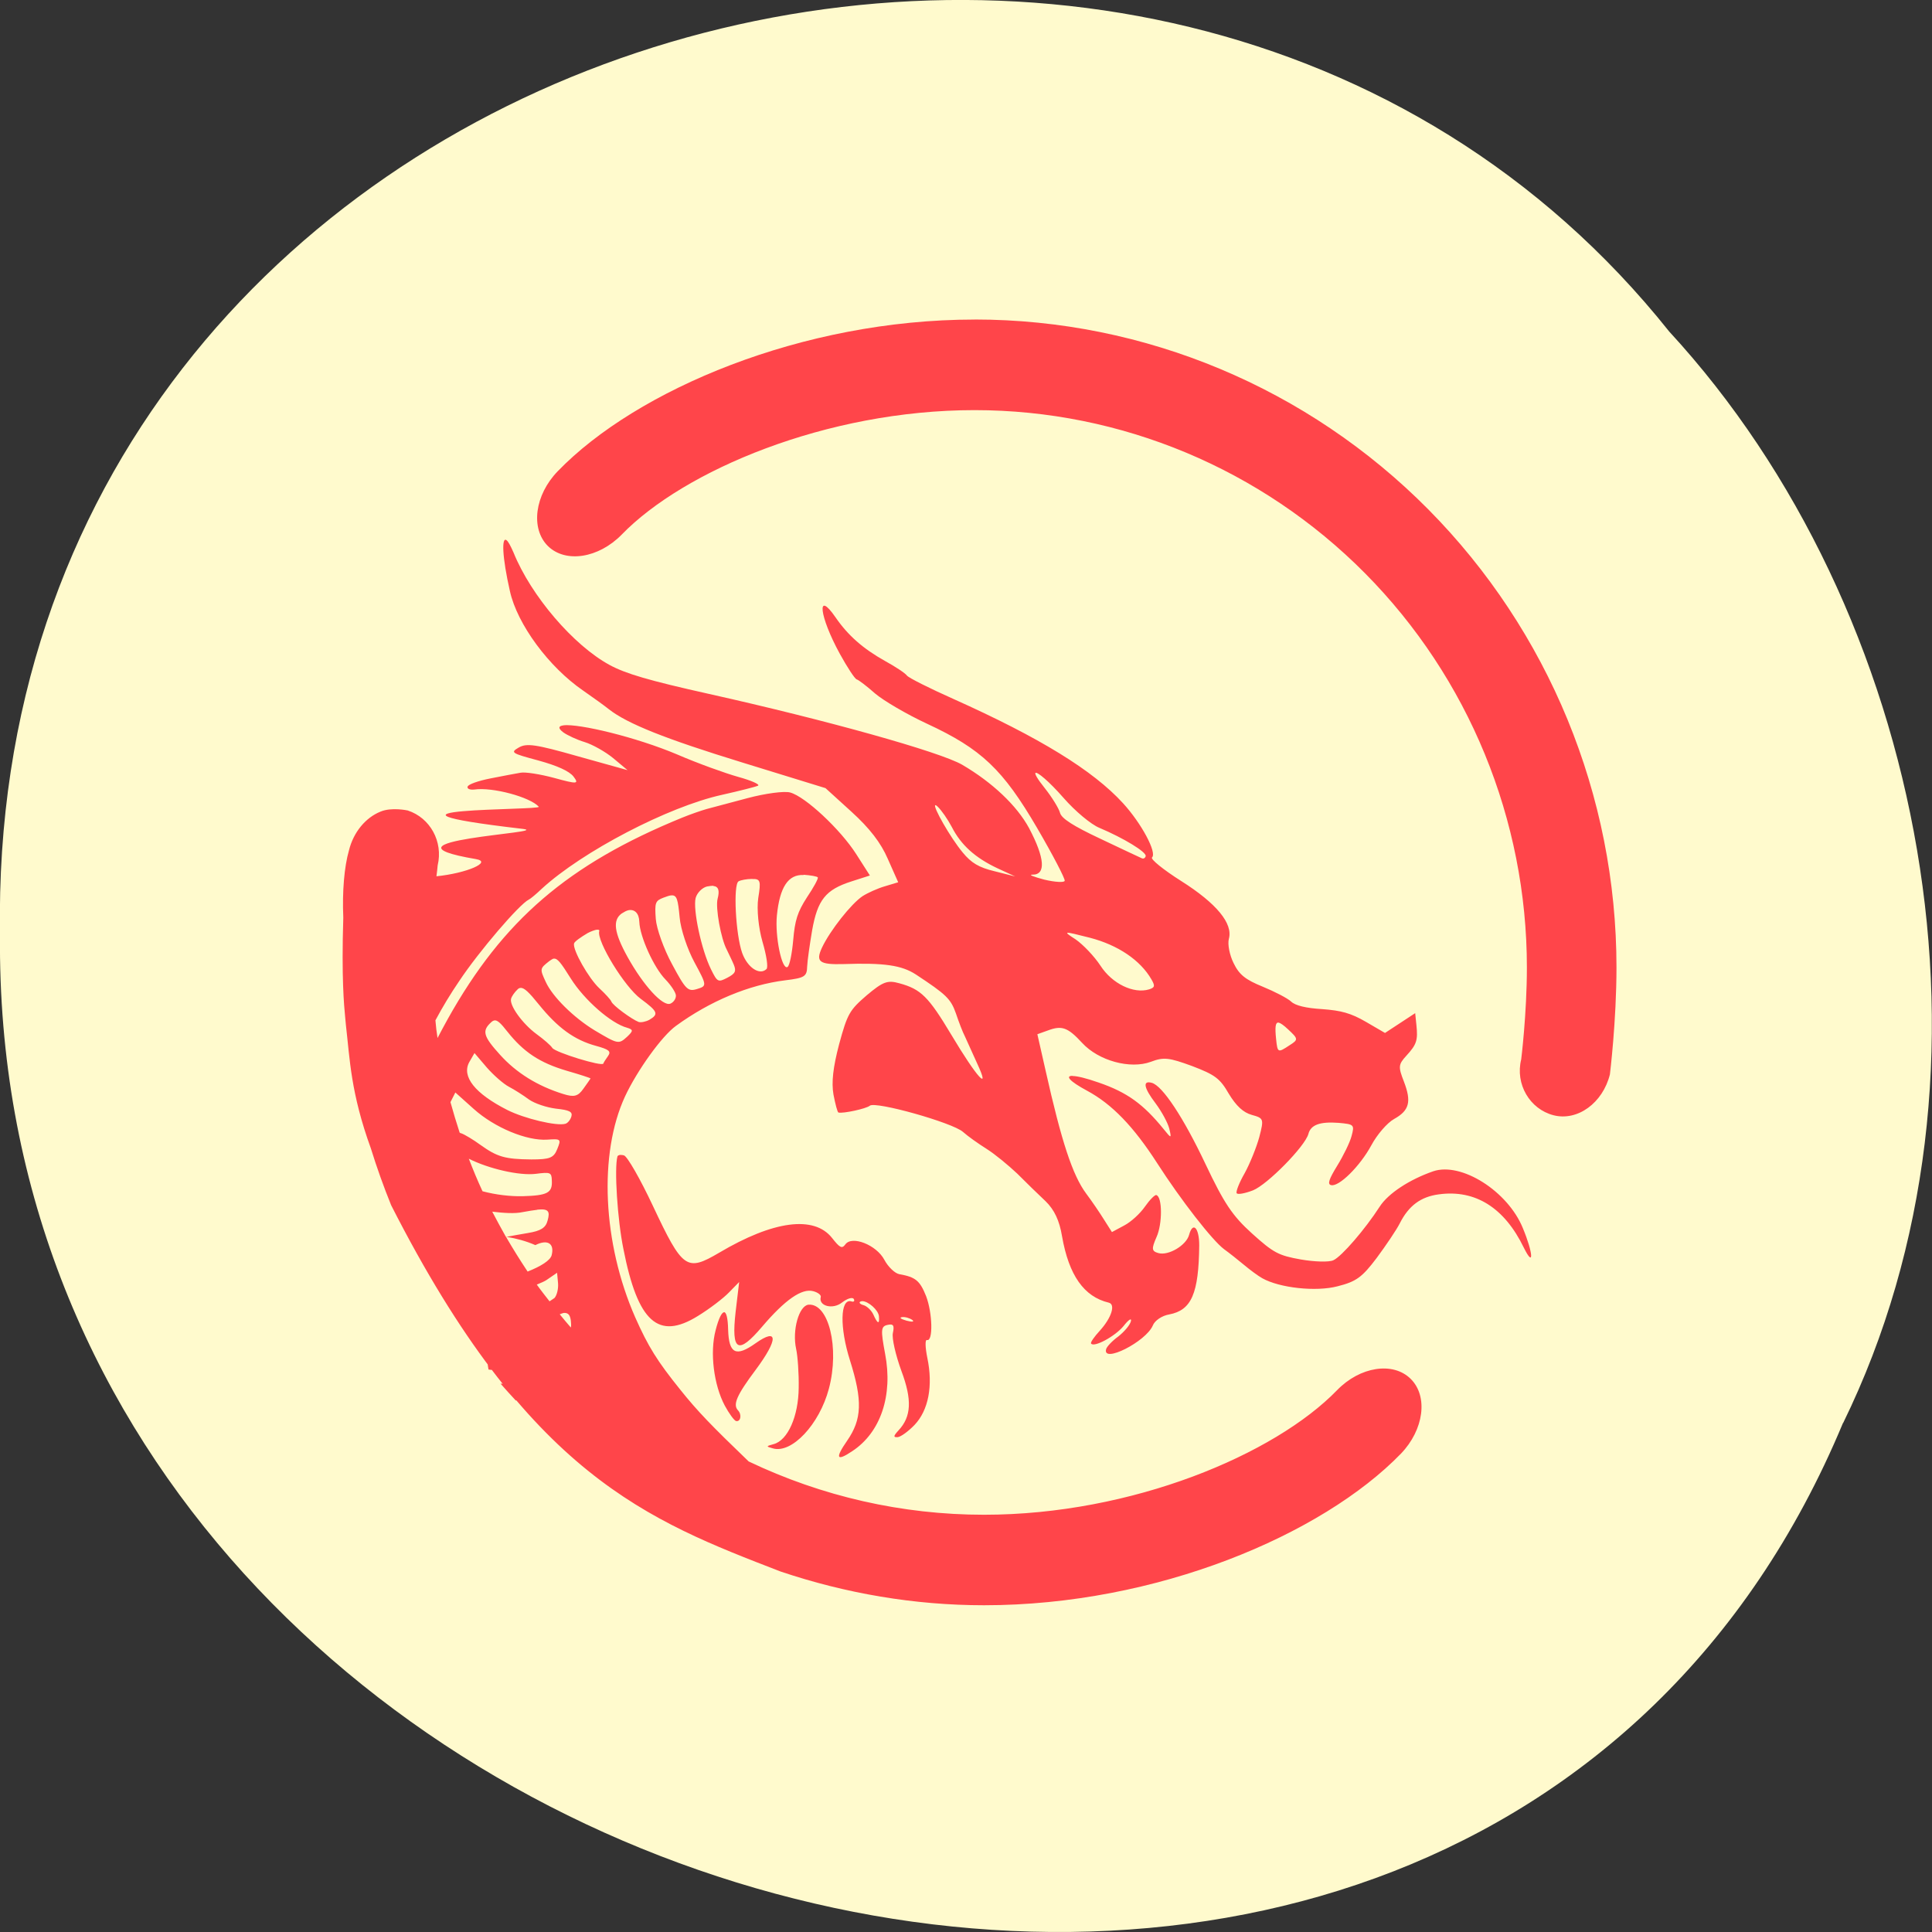 <svg xmlns="http://www.w3.org/2000/svg" viewBox="0 0 32 32"><rect x="0" y="0" width="32" height="32" fill="#333333" stroke="none"/><path d="m 30.527 23.566 c -6.297 15.12 -30.688 8.375 -30.527 -8.09 c -0.242 -14.969 19.15 -20.645 27.648 -9.984 c 4.25 4.613 5.734 12.25 2.879 18.08" fill="#fffacd"/><path d="m 16.14 5.293 c -2.855 0 -5.598 1.164 -6.902 2.512 c -0.383 0.395 -0.453 0.949 -0.164 1.238 c 0.293 0.289 0.84 0.203 1.223 -0.188 c 1.027 -1.059 3.387 -2.062 5.844 -2.062 c 2.426 0 4.754 0.973 6.469 2.703 c 1.715 1.73 2.68 4.082 2.68 6.527 c 0 0.766 -0.094 1.523 -0.094 1.523 c -0.102 0.41 0.141 0.824 0.535 0.926 c 0.398 0.102 0.816 -0.203 0.934 -0.676 c 0 0 0.109 -0.883 0.109 -1.773 c 0 -2.848 -1.125 -5.574 -3.117 -7.586 c -1.992 -2.01 -4.695 -3.145 -7.516 -3.145 m -7.75 3.656 c -0.086 -0.066 -0.074 0.277 0.055 0.844 c 0.121 0.547 0.645 1.258 1.215 1.648 c 0.168 0.117 0.359 0.254 0.426 0.309 c 0.305 0.238 0.93 0.488 2.203 0.879 l 1.383 0.426 l 0.43 0.391 c 0.301 0.273 0.488 0.516 0.602 0.781 l 0.172 0.387 l -0.219 0.066 c -0.121 0.035 -0.285 0.109 -0.371 0.164 c -0.188 0.125 -0.539 0.57 -0.672 0.852 c -0.109 0.234 -0.047 0.285 0.359 0.273 c 0.672 -0.023 0.961 0.02 1.195 0.172 c 0.504 0.332 0.578 0.402 0.664 0.645 c 0.047 0.141 0.113 0.313 0.148 0.379 c 0.031 0.07 0.125 0.277 0.207 0.457 c 0.223 0.48 -0.008 0.227 -0.43 -0.48 c -0.379 -0.633 -0.504 -0.758 -0.863 -0.855 c -0.195 -0.055 -0.27 -0.027 -0.539 0.199 c -0.285 0.246 -0.32 0.305 -0.457 0.809 c -0.102 0.387 -0.129 0.633 -0.094 0.836 c 0.031 0.16 0.066 0.293 0.082 0.297 c 0.074 0.02 0.461 -0.063 0.52 -0.113 c 0.094 -0.078 1.371 0.281 1.543 0.434 c 0.078 0.07 0.254 0.195 0.391 0.281 c 0.137 0.086 0.363 0.273 0.508 0.41 c 0.141 0.141 0.352 0.348 0.469 0.457 c 0.145 0.141 0.23 0.32 0.273 0.582 c 0.113 0.645 0.363 1 0.773 1.098 c 0.117 0.027 0.047 0.25 -0.148 0.465 c -0.09 0.098 -0.156 0.191 -0.145 0.211 c 0.043 0.074 0.398 -0.117 0.539 -0.289 c 0.082 -0.105 0.137 -0.141 0.121 -0.078 c -0.016 0.063 -0.109 0.172 -0.207 0.25 c -0.102 0.074 -0.191 0.168 -0.203 0.211 c -0.066 0.242 0.656 -0.121 0.773 -0.391 c 0.031 -0.082 0.152 -0.164 0.273 -0.184 c 0.367 -0.07 0.488 -0.344 0.496 -1.145 c 0 -0.289 -0.105 -0.402 -0.168 -0.172 c -0.047 0.172 -0.34 0.348 -0.508 0.301 c -0.113 -0.031 -0.117 -0.07 -0.031 -0.266 c 0.098 -0.215 0.098 -0.668 -0.004 -0.695 c -0.023 -0.008 -0.109 0.078 -0.188 0.191 c -0.078 0.113 -0.23 0.254 -0.344 0.313 l -0.203 0.109 l -0.129 -0.203 c -0.07 -0.113 -0.203 -0.309 -0.297 -0.434 c -0.227 -0.305 -0.41 -0.867 -0.672 -2.035 l -0.137 -0.605 l 0.176 -0.063 c 0.23 -0.086 0.328 -0.051 0.566 0.207 c 0.273 0.297 0.797 0.438 1.137 0.313 c 0.215 -0.082 0.301 -0.07 0.684 0.07 c 0.379 0.145 0.461 0.203 0.609 0.461 c 0.121 0.199 0.238 0.309 0.379 0.348 c 0.199 0.055 0.203 0.066 0.125 0.367 c -0.047 0.172 -0.156 0.441 -0.242 0.598 c -0.09 0.156 -0.148 0.305 -0.133 0.332 c 0.016 0.027 0.137 0.004 0.27 -0.047 c 0.238 -0.094 0.863 -0.73 0.918 -0.934 c 0.039 -0.152 0.191 -0.207 0.5 -0.184 c 0.258 0.023 0.266 0.031 0.215 0.219 c -0.027 0.105 -0.137 0.328 -0.238 0.492 c -0.137 0.223 -0.164 0.305 -0.102 0.32 c 0.129 0.035 0.48 -0.313 0.668 -0.66 c 0.094 -0.176 0.262 -0.371 0.375 -0.434 c 0.254 -0.141 0.293 -0.285 0.164 -0.621 c -0.094 -0.242 -0.094 -0.281 0.039 -0.426 c 0.172 -0.188 0.195 -0.254 0.168 -0.512 l -0.02 -0.195 l -0.5 0.328 l -0.316 -0.184 c -0.25 -0.145 -0.41 -0.188 -0.727 -0.211 c -0.266 -0.016 -0.445 -0.059 -0.512 -0.125 c -0.059 -0.055 -0.27 -0.164 -0.469 -0.246 c -0.289 -0.117 -0.391 -0.199 -0.484 -0.391 c -0.066 -0.133 -0.102 -0.313 -0.078 -0.402 c 0.07 -0.254 -0.203 -0.586 -0.789 -0.957 c -0.297 -0.188 -0.512 -0.363 -0.484 -0.391 c 0.086 -0.078 -0.176 -0.566 -0.48 -0.898 c -0.496 -0.543 -1.379 -1.086 -2.809 -1.727 c -0.395 -0.176 -0.738 -0.348 -0.77 -0.387 c -0.027 -0.039 -0.191 -0.148 -0.363 -0.242 c -0.363 -0.203 -0.613 -0.422 -0.82 -0.723 c -0.32 -0.465 -0.27 -0.02 0.07 0.602 c 0.125 0.227 0.25 0.418 0.281 0.426 c 0.031 0.008 0.168 0.113 0.305 0.234 c 0.137 0.117 0.523 0.344 0.859 0.5 c 0.902 0.418 1.258 0.758 1.824 1.727 c 0.262 0.449 0.465 0.84 0.457 0.875 c -0.008 0.031 -0.16 0.023 -0.34 -0.02 c -0.176 -0.047 -0.266 -0.082 -0.195 -0.082 c 0.227 0.004 0.207 -0.273 -0.055 -0.77 c -0.203 -0.375 -0.609 -0.758 -1.109 -1.051 c -0.375 -0.215 -2.246 -0.738 -4.191 -1.172 c -1 -0.223 -1.383 -0.336 -1.648 -0.48 c -0.598 -0.324 -1.301 -1.145 -1.59 -1.859 c -0.051 -0.117 -0.09 -0.188 -0.117 -0.207 m 0.949 3.066 c -0.09 0.008 -0.102 0.047 -0.008 0.117 c 0.066 0.047 0.223 0.121 0.352 0.16 c 0.129 0.039 0.344 0.16 0.473 0.266 l 0.238 0.199 l -0.824 -0.23 c -0.699 -0.199 -0.848 -0.219 -0.977 -0.145 c -0.141 0.082 -0.129 0.094 0.324 0.215 c 0.313 0.086 0.512 0.176 0.582 0.266 c 0.094 0.125 0.066 0.129 -0.32 0.023 c -0.234 -0.063 -0.484 -0.102 -0.559 -0.086 c -0.074 0.012 -0.297 0.055 -0.496 0.094 c -0.199 0.039 -0.371 0.098 -0.379 0.137 c -0.012 0.035 0.039 0.055 0.113 0.047 c 0.301 -0.043 0.922 0.125 1.066 0.285 c 0.055 0.063 -3.309 0.012 -0.266 0.367 c 0.527 0.063 -2.59 0.191 -0.777 0.5 c 0.281 0.047 -0.148 0.234 -0.652 0.285 c 0.008 -0.051 0.02 -0.18 0.02 -0.18 c 0.094 -0.395 -0.125 -0.789 -0.496 -0.91 c 0 0 -0.27 -0.059 -0.453 0.02 c -0.242 0.098 -0.445 0.336 -0.52 0.641 c -0.078 0.27 -0.113 0.684 -0.094 1.113 c -0.031 1 0.012 1.453 0.031 1.648 c 0.004 0.043 0.008 0.086 0.012 0.129 c 0.066 0.566 0.078 1.121 0.414 2.047 c 0.098 0.316 0.211 0.633 0.336 0.941 c 2.277 4.477 4.258 5.219 6.449 6.066 c 1.078 0.363 2.215 0.559 3.371 0.559 c 2.859 0 5.598 -1.164 6.906 -2.512 c 0.379 -0.395 0.453 -0.949 0.16 -1.238 c -0.293 -0.289 -0.84 -0.203 -1.219 0.188 c -1.031 1.063 -3.391 2.063 -5.848 2.063 c -1.359 0 -2.688 -0.305 -3.898 -0.883 c -0.621 -0.598 -0.844 -0.828 -1.129 -1.184 c -0.387 -0.48 -0.535 -0.719 -0.75 -1.203 c -0.539 -1.227 -0.609 -2.707 -0.168 -3.66 c 0.199 -0.426 0.609 -1 0.844 -1.168 c 0.563 -0.41 1.207 -0.68 1.809 -0.754 c 0.32 -0.039 0.359 -0.063 0.363 -0.227 c 0.004 -0.098 0.043 -0.367 0.082 -0.598 c 0.09 -0.508 0.223 -0.676 0.652 -0.813 l 0.305 -0.098 l -0.227 -0.355 c -0.262 -0.41 -0.844 -0.953 -1.094 -1.02 c -0.098 -0.027 -0.414 0.016 -0.707 0.094 c -0.289 0.078 -0.598 0.16 -0.676 0.18 c -0.082 0.023 -0.266 0.086 -0.41 0.145 c -1.883 0.77 -2.961 1.695 -3.875 3.328 c -0.07 0.129 -0.121 0.219 -0.172 0.32 c -0.016 -0.098 -0.027 -0.195 -0.035 -0.293 c 0.117 -0.219 0.246 -0.434 0.395 -0.652 c 0.324 -0.488 0.996 -1.273 1.152 -1.348 c 0.027 -0.012 0.125 -0.094 0.215 -0.18 c 0.672 -0.617 2.094 -1.359 2.984 -1.555 c 0.293 -0.066 0.559 -0.133 0.598 -0.152 c 0.035 -0.02 -0.113 -0.086 -0.328 -0.145 c -0.211 -0.059 -0.668 -0.223 -1.01 -0.371 c -0.684 -0.289 -1.621 -0.512 -1.887 -0.484 m 7.82 0.789 c 0.027 -0.023 0.219 0.133 0.465 0.414 c 0.191 0.219 0.457 0.441 0.594 0.496 c 0.398 0.168 0.785 0.402 0.766 0.469 c -0.008 0.031 -0.035 0.047 -0.063 0.035 c -0.027 -0.012 -0.336 -0.156 -0.688 -0.324 c -0.449 -0.211 -0.645 -0.336 -0.668 -0.43 c -0.02 -0.074 -0.133 -0.258 -0.254 -0.41 c -0.125 -0.156 -0.168 -0.238 -0.152 -0.25 m -1.66 0.535 c 0.004 -0.004 0.02 0.004 0.039 0.023 c 0.063 0.059 0.168 0.211 0.234 0.336 c 0.156 0.305 0.391 0.512 0.754 0.684 l 0.297 0.137 l -0.34 -0.086 c -0.262 -0.063 -0.387 -0.137 -0.531 -0.313 c -0.207 -0.25 -0.496 -0.762 -0.453 -0.781 m -2.18 1.152 c 0.117 0.008 0.223 0.027 0.234 0.043 c 0.012 0.02 -0.07 0.168 -0.18 0.332 c -0.156 0.242 -0.199 0.379 -0.227 0.707 c -0.02 0.223 -0.059 0.422 -0.094 0.445 c -0.094 0.059 -0.211 -0.512 -0.176 -0.855 c 0.047 -0.469 0.188 -0.68 0.441 -0.668 m -0.855 0.066 c 0.141 -0.004 0.152 0.027 0.105 0.316 c -0.027 0.188 0.004 0.492 0.07 0.723 c 0.066 0.223 0.098 0.426 0.066 0.453 c -0.113 0.109 -0.313 -0.023 -0.402 -0.266 c -0.109 -0.305 -0.152 -1.141 -0.059 -1.188 c 0.035 -0.02 0.137 -0.039 0.219 -0.039 m -0.637 0.117 c 0.086 0.008 0.105 0.078 0.07 0.211 c -0.039 0.145 0.055 0.664 0.152 0.844 c 0.031 0.066 0.086 0.176 0.117 0.25 c 0.043 0.109 0.023 0.145 -0.109 0.215 c -0.152 0.078 -0.164 0.074 -0.27 -0.141 c -0.16 -0.324 -0.301 -0.992 -0.254 -1.18 c 0.023 -0.086 0.109 -0.172 0.188 -0.191 c 0.043 -0.008 0.078 -0.012 0.105 -0.012 m -0.699 0.16 c 0.098 -0.012 0.113 0.074 0.141 0.363 c 0.016 0.195 0.129 0.531 0.246 0.746 c 0.207 0.383 0.207 0.391 0.043 0.441 c -0.152 0.047 -0.188 0.012 -0.414 -0.41 c -0.137 -0.25 -0.258 -0.59 -0.27 -0.75 c -0.02 -0.27 -0.008 -0.301 0.125 -0.352 c 0.055 -0.02 0.094 -0.035 0.129 -0.039 m -0.707 0.246 c 0.102 -0.02 0.176 0.051 0.18 0.191 c 0.008 0.246 0.242 0.762 0.434 0.957 c 0.09 0.094 0.168 0.211 0.172 0.262 c 0.004 0.051 -0.035 0.113 -0.09 0.137 c -0.125 0.055 -0.449 -0.301 -0.711 -0.773 c -0.223 -0.402 -0.25 -0.609 -0.098 -0.719 c 0.043 -0.027 0.078 -0.047 0.113 -0.055 m -0.531 0.324 c 0.035 -0.004 0.055 0 0.047 0.023 c -0.043 0.168 0.422 0.926 0.688 1.121 c 0.285 0.211 0.301 0.254 0.141 0.348 c -0.059 0.031 -0.137 0.047 -0.176 0.035 c -0.113 -0.043 -0.434 -0.277 -0.453 -0.34 c -0.012 -0.031 -0.102 -0.129 -0.199 -0.219 c -0.176 -0.164 -0.445 -0.637 -0.418 -0.742 c 0.008 -0.031 0.113 -0.105 0.227 -0.172 c 0.059 -0.031 0.109 -0.047 0.145 -0.055 m 7.805 0.051 c 0.031 -0.004 0.145 0.027 0.367 0.082 c 0.465 0.121 0.836 0.371 1.02 0.691 c 0.063 0.109 0.055 0.133 -0.039 0.164 c -0.258 0.078 -0.613 -0.094 -0.805 -0.391 c -0.105 -0.16 -0.293 -0.355 -0.414 -0.438 c -0.109 -0.07 -0.16 -0.105 -0.129 -0.109 m -8.516 0.43 c 0.063 -0.012 0.121 0.066 0.285 0.328 c 0.223 0.355 0.668 0.746 0.934 0.816 c 0.102 0.031 0.102 0.051 0 0.148 c -0.141 0.129 -0.152 0.125 -0.539 -0.105 c -0.348 -0.211 -0.699 -0.559 -0.809 -0.801 c -0.102 -0.219 -0.098 -0.223 0.055 -0.344 c 0.027 -0.02 0.051 -0.035 0.07 -0.043 m -0.539 0.484 c 0.059 0 0.137 0.074 0.297 0.273 c 0.316 0.391 0.59 0.59 0.949 0.688 c 0.215 0.059 0.254 0.09 0.199 0.168 c -0.039 0.055 -0.074 0.109 -0.078 0.125 c -0.016 0.055 -0.793 -0.184 -0.844 -0.258 c -0.027 -0.043 -0.145 -0.145 -0.262 -0.23 c -0.234 -0.172 -0.453 -0.477 -0.422 -0.586 c 0.012 -0.043 0.059 -0.109 0.109 -0.156 c 0.016 -0.016 0.031 -0.023 0.051 -0.023 m -0.441 0.539 c 0.051 -0.012 0.109 0.043 0.219 0.184 c 0.27 0.34 0.535 0.516 0.98 0.648 c 0.219 0.063 0.398 0.121 0.398 0.129 c -0.004 0.008 -0.055 0.082 -0.117 0.168 c -0.09 0.129 -0.156 0.145 -0.332 0.09 c -0.43 -0.133 -0.781 -0.352 -1.051 -0.652 c -0.277 -0.305 -0.301 -0.395 -0.148 -0.535 c 0.02 -0.02 0.035 -0.027 0.051 -0.031 m 12.996 0.035 c 0.031 0.008 0.082 0.043 0.152 0.109 c 0.172 0.16 0.176 0.172 0.027 0.266 c -0.195 0.129 -0.199 0.125 -0.223 -0.105 c -0.02 -0.191 -0.012 -0.277 0.039 -0.27 m -13.316 0.504 l 0.203 0.238 c 0.113 0.129 0.277 0.273 0.367 0.32 c 0.09 0.047 0.238 0.141 0.332 0.211 c 0.094 0.066 0.293 0.133 0.449 0.152 c 0.219 0.023 0.277 0.051 0.254 0.129 c -0.016 0.055 -0.059 0.109 -0.098 0.121 c -0.145 0.043 -0.68 -0.086 -0.961 -0.227 c -0.539 -0.273 -0.762 -0.555 -0.633 -0.793 m 9.996 0.227 c -0.129 -0.004 -0.059 0.086 0.238 0.246 c 0.414 0.223 0.77 0.594 1.16 1.199 c 0.391 0.609 0.914 1.281 1.109 1.426 c 0.082 0.059 0.23 0.176 0.328 0.258 c 0.098 0.082 0.234 0.184 0.305 0.223 c 0.285 0.16 0.887 0.227 1.246 0.133 c 0.309 -0.078 0.406 -0.148 0.648 -0.469 c 0.156 -0.211 0.328 -0.465 0.383 -0.574 c 0.148 -0.293 0.348 -0.441 0.648 -0.48 c 0.605 -0.082 1.086 0.223 1.406 0.883 c 0.172 0.348 0.156 0.09 -0.016 -0.324 c -0.25 -0.613 -1.02 -1.098 -1.484 -0.941 c -0.395 0.137 -0.746 0.367 -0.887 0.586 c -0.242 0.375 -0.629 0.824 -0.766 0.887 c -0.07 0.035 -0.313 0.027 -0.539 -0.012 c -0.371 -0.066 -0.453 -0.109 -0.809 -0.43 c -0.324 -0.293 -0.461 -0.496 -0.77 -1.148 c -0.367 -0.777 -0.715 -1.301 -0.891 -1.348 c -0.156 -0.043 -0.133 0.082 0.063 0.34 c 0.102 0.137 0.203 0.324 0.227 0.418 c 0.039 0.168 0.035 0.168 -0.094 0.008 c -0.336 -0.414 -0.605 -0.609 -1.074 -0.77 c -0.211 -0.074 -0.359 -0.109 -0.434 -0.109 m -10.223 0.273 l 0.305 0.273 c 0.344 0.309 0.879 0.531 1.219 0.508 c 0.227 -0.016 0.23 -0.008 0.164 0.156 c -0.059 0.148 -0.125 0.172 -0.43 0.172 c -0.438 -0.004 -0.566 -0.043 -0.844 -0.242 c -0.117 -0.086 -0.262 -0.172 -0.316 -0.191 c -0.012 0 -0.02 -0.008 -0.027 -0.012 c -0.055 -0.168 -0.105 -0.336 -0.152 -0.504 m 2.805 0.875 c -0.02 0.004 -0.035 0.012 -0.039 0.023 c -0.055 0.199 0 1.051 0.098 1.531 c 0.238 1.215 0.578 1.52 1.234 1.113 c 0.191 -0.117 0.422 -0.293 0.516 -0.391 l 0.168 -0.172 l -0.059 0.496 c -0.074 0.656 0.039 0.715 0.441 0.242 c 0.379 -0.445 0.656 -0.637 0.844 -0.586 c 0.078 0.02 0.137 0.066 0.125 0.098 c -0.039 0.148 0.199 0.211 0.352 0.09 c 0.086 -0.066 0.172 -0.094 0.195 -0.059 c 0.02 0.035 0 0.055 -0.043 0.039 c -0.184 -0.047 -0.191 0.438 -0.02 0.977 c 0.211 0.668 0.199 0.977 -0.047 1.332 c -0.203 0.293 -0.176 0.348 0.086 0.172 c 0.469 -0.309 0.676 -0.922 0.543 -1.613 c -0.074 -0.395 -0.07 -0.453 0.039 -0.477 c 0.098 -0.023 0.117 0.008 0.09 0.133 c -0.02 0.086 0.047 0.371 0.141 0.629 c 0.18 0.48 0.164 0.758 -0.047 0.984 c -0.086 0.094 -0.09 0.117 -0.016 0.113 c 0.051 -0.004 0.176 -0.094 0.281 -0.203 c 0.23 -0.242 0.309 -0.648 0.211 -1.113 c -0.035 -0.172 -0.039 -0.305 -0.004 -0.293 c 0.102 0.027 0.09 -0.449 -0.016 -0.727 c -0.102 -0.254 -0.172 -0.316 -0.441 -0.363 c -0.074 -0.012 -0.188 -0.121 -0.25 -0.238 c -0.129 -0.246 -0.539 -0.41 -0.648 -0.254 c -0.055 0.074 -0.09 0.055 -0.219 -0.109 c -0.297 -0.375 -0.969 -0.289 -1.871 0.246 c -0.539 0.316 -0.602 0.273 -1.098 -0.781 c -0.207 -0.441 -0.422 -0.816 -0.477 -0.832 c -0.027 -0.008 -0.055 -0.008 -0.074 -0.008 m -2.496 0.063 c 0.324 0.164 0.836 0.285 1.113 0.25 c 0.238 -0.031 0.258 -0.023 0.262 0.109 c 0.012 0.207 -0.07 0.25 -0.484 0.262 c -0.207 0.004 -0.441 -0.023 -0.664 -0.082 c -0.082 -0.176 -0.156 -0.355 -0.227 -0.539 m 1.133 0.844 c 0.188 -0.02 0.215 0.027 0.172 0.18 c -0.031 0.121 -0.113 0.172 -0.328 0.207 c -0.129 0.02 -0.262 0.047 -0.352 0.063 c 0.164 0.027 0.324 0.07 0.477 0.137 c 0.203 -0.102 0.32 -0.027 0.27 0.168 c -0.023 0.086 -0.18 0.184 -0.398 0.27 c -0.125 -0.188 -0.242 -0.375 -0.355 -0.57 c 0.004 0 0.008 0 0.008 0 c -0.004 -0.004 -0.008 -0.004 -0.012 -0.004 c -0.078 -0.137 -0.152 -0.277 -0.227 -0.418 c 0.191 0.023 0.375 0.035 0.5 0.008 c 0.102 -0.02 0.184 -0.031 0.246 -0.039 m 0.328 1.043 l 0.016 0.172 c 0.008 0.094 -0.02 0.203 -0.059 0.246 c -0.02 0.016 -0.055 0.035 -0.082 0.055 c -0.07 -0.09 -0.145 -0.184 -0.211 -0.277 c 0.063 -0.027 0.133 -0.055 0.164 -0.078 m 5.23 0.352 c 0.098 0.004 0.262 0.145 0.273 0.25 c 0.012 0.141 -0.023 0.129 -0.094 -0.031 c -0.031 -0.066 -0.105 -0.137 -0.16 -0.152 c -0.059 -0.016 -0.082 -0.043 -0.055 -0.059 c 0.008 -0.004 0.023 -0.008 0.035 -0.008 m -0.895 0.059 c -0.156 0.02 -0.27 0.422 -0.203 0.73 c 0.027 0.121 0.047 0.414 0.043 0.645 c -0.004 0.473 -0.18 0.871 -0.414 0.934 c -0.129 0.035 -0.129 0.039 -0.016 0.07 c 0.313 0.094 0.773 -0.395 0.93 -0.988 c 0.18 -0.676 -0.004 -1.422 -0.34 -1.391 m -1.395 0.125 c -0.039 0 -0.09 0.098 -0.141 0.297 c -0.098 0.371 -0.031 0.906 0.152 1.25 c 0.07 0.129 0.152 0.242 0.184 0.254 c 0.078 0.02 0.102 -0.105 0.035 -0.176 c -0.09 -0.094 -0.023 -0.25 0.293 -0.672 c 0.375 -0.504 0.375 -0.707 -0.004 -0.438 c -0.324 0.23 -0.441 0.172 -0.453 -0.227 c -0.004 -0.195 -0.031 -0.289 -0.066 -0.289 m -2.656 0.012 c 0.078 -0.004 0.105 0.039 0.117 0.129 c 0.004 0.047 0.008 0.082 0 0.113 c -0.063 -0.074 -0.125 -0.145 -0.184 -0.219 c 0.02 -0.008 0.051 -0.02 0.066 -0.023 m 5.602 0.07 c 0.051 -0.008 0.129 0.016 0.172 0.047 c 0.039 0.031 -0.004 0.035 -0.094 0.012 c -0.094 -0.027 -0.129 -0.051 -0.078 -0.059 m -6.848 0.867 c 1.223 0.246 -0.988 -6.03 0 0 m 0.199 0.234 c 0.082 0.094 0.168 0.188 0.254 0.281 c 0.266 -0.191 0.242 -0.25 -0.254 -0.281 m 0.469 0.508 c 0.004 0.004 0.008 0.008 0.012 0.016 c 0.117 0.117 0.238 0.23 0.359 0.344 c 0.613 -0.129 0.145 -0.551 -0.371 -0.359 m 0.508 0.48 c 0.168 0.148 0.34 0.293 0.52 0.43 c 0 0 -0.145 -0.59 -0.52 -0.43 m 0.695 0.57 c 0.145 0.109 0.293 0.211 0.445 0.313 c 0.152 -0.379 0.16 0.105 -0.445 -0.313 m 0.605 0.418 c 0.141 0.09 0.281 0.176 0.426 0.262 c 0.344 -0.836 -0.063 -0.242 -0.426 -0.262" fill="#ff454a"/></svg>